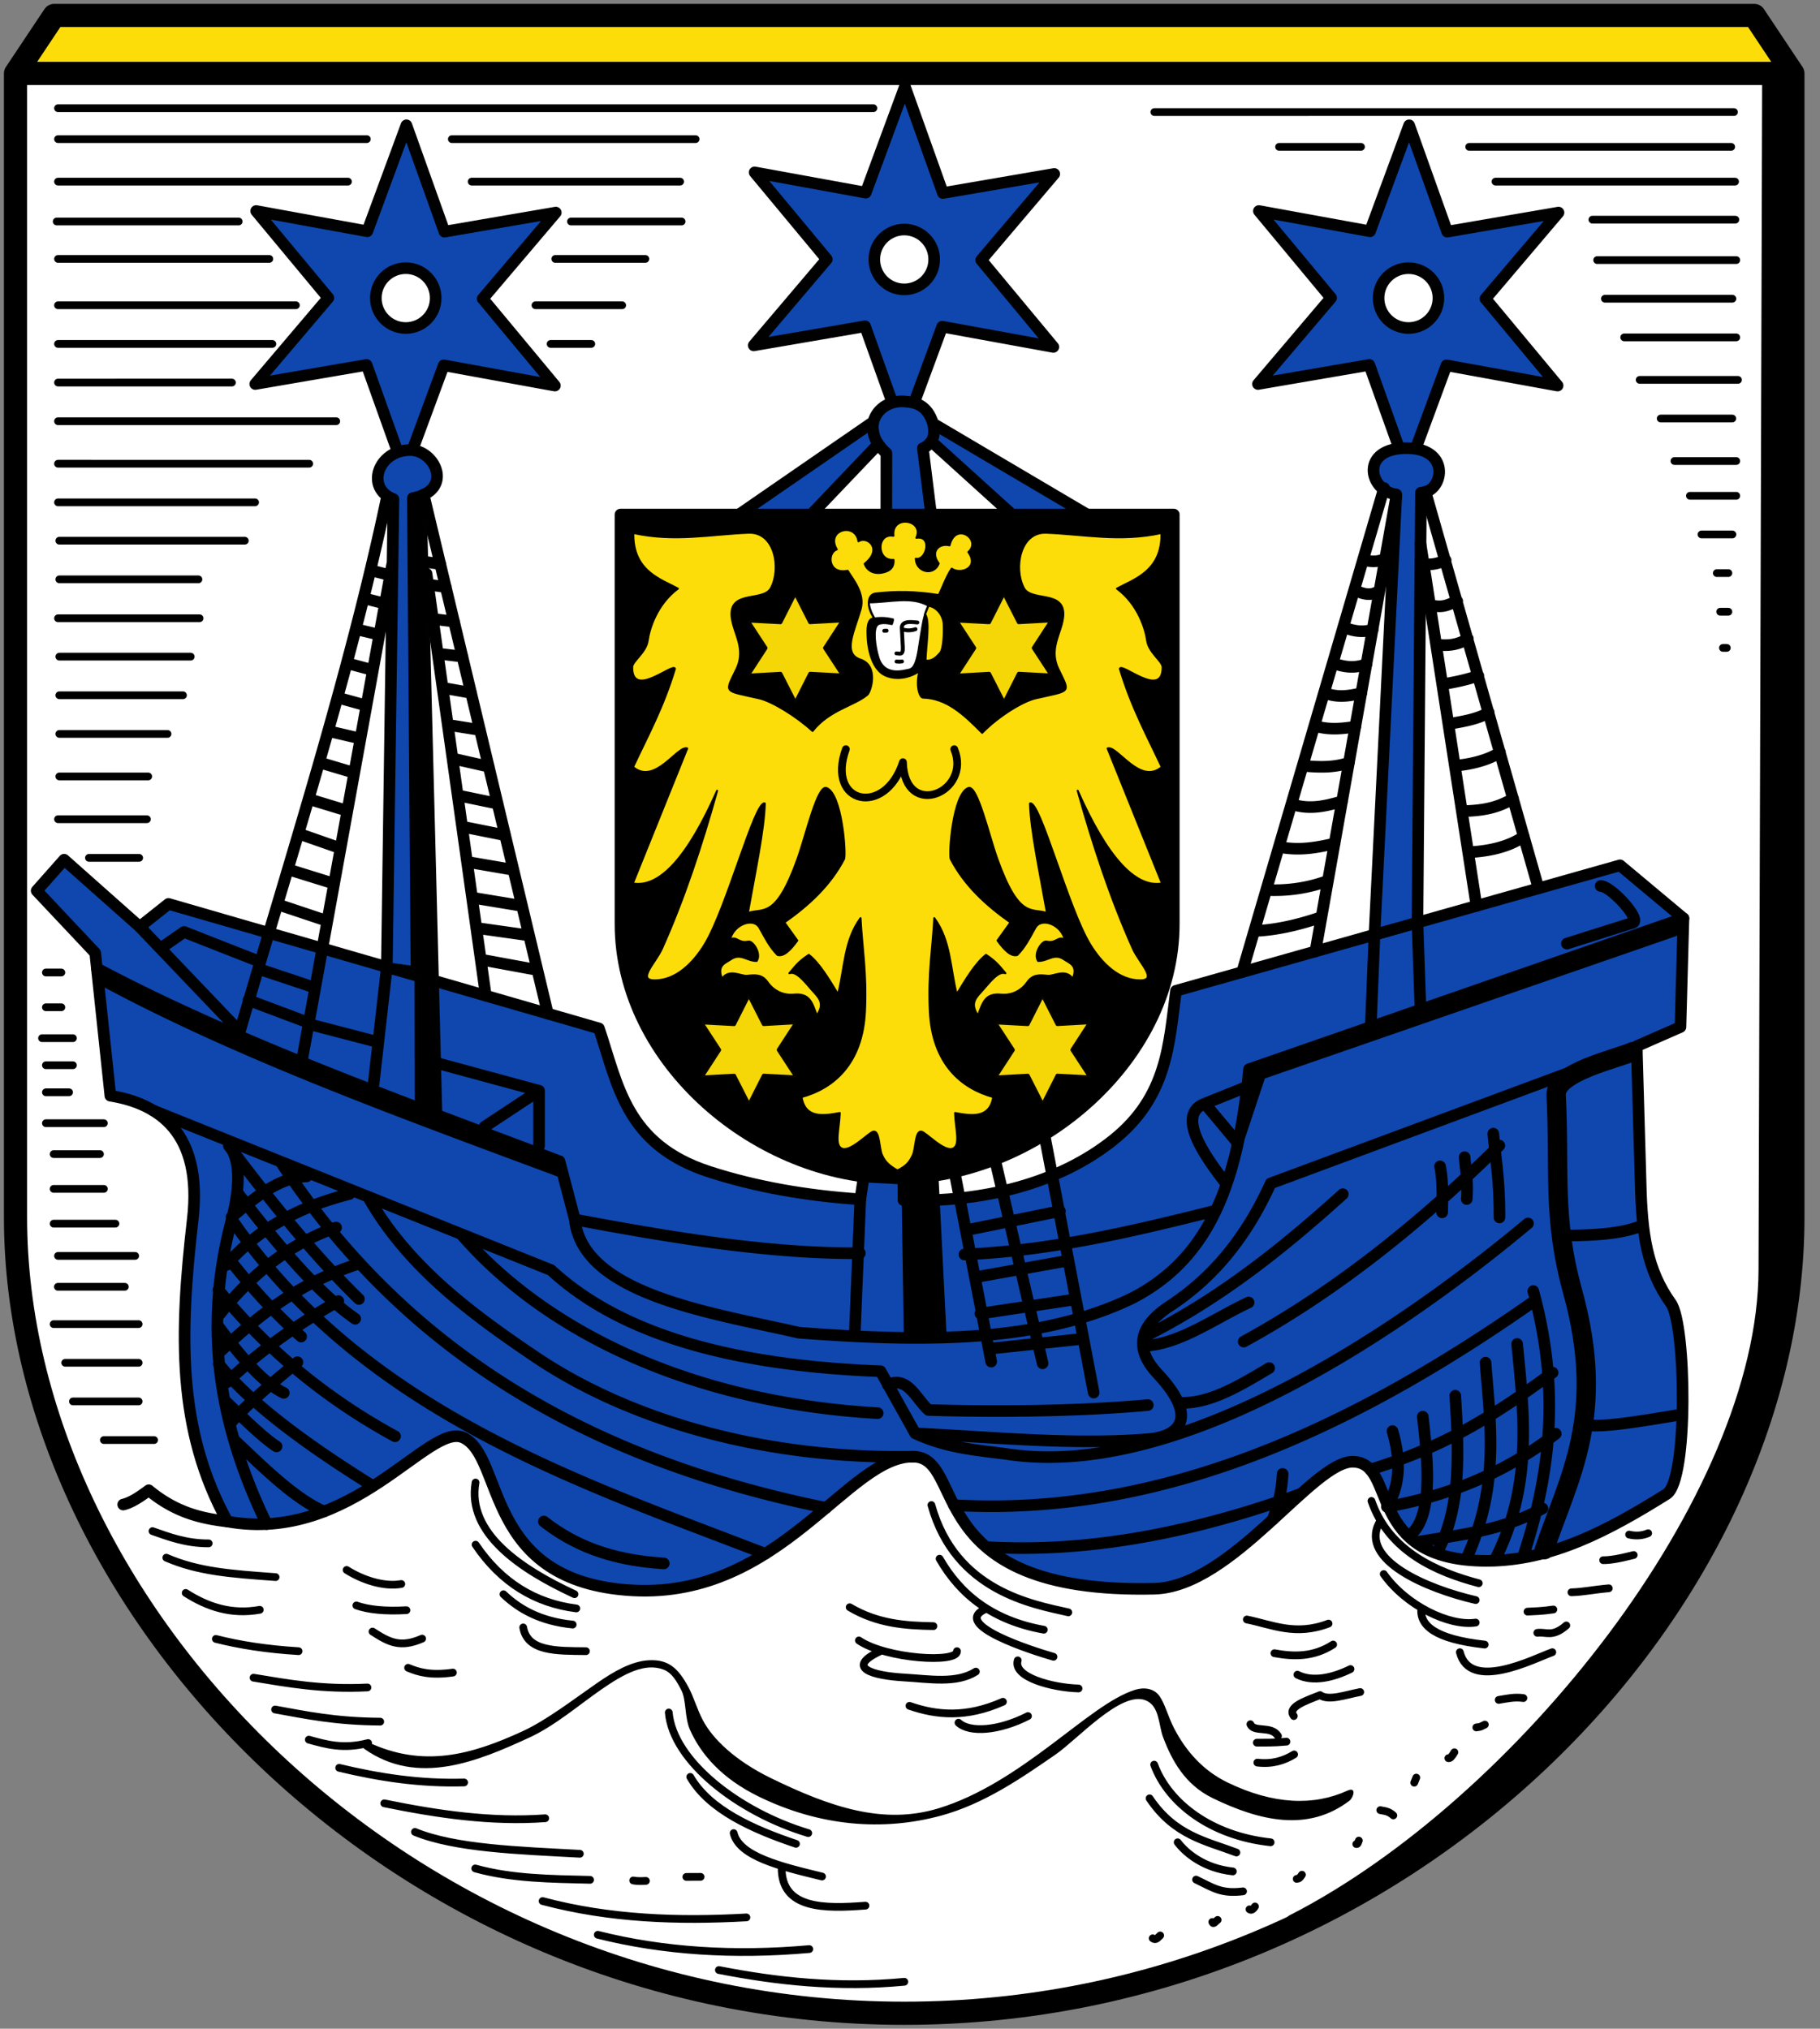 <svg xmlns="http://www.w3.org/2000/svg" width="471" height="525" viewBox="0 0 441.562 492.187"><rect x="0" y="0" width="441.562" height="492.187" fill="#808080" stroke="none"/><path d="m7.046 5.625-9.375 4.688v273.75c0 94.687 93.75 193.124 215.61 193.124 121.86 0 215.61-98.437 215.61-193.125V17.812L419.518 3.75z" style="fill:#fff;stroke:none;stroke-width:5.625;stroke-linecap:round;stroke-linejoin:round;stroke-miterlimit:4;stroke-dasharray:none;stroke-opacity:1" transform="translate(6.094 11.25)"/><g style="stroke-width:.861" transform="matrix(.44 0 0 .44 40.146 5.44)"><path d="m191.272 221.348-52.32-33.803-42.324 45.704 3.113-62.213-60.742-13.801 55.434-28.41L76.014 69.32l52.321 33.802 42.324-45.704-3.114 62.213 60.743 13.801-55.435 28.41z" style="opacity:1;fill:#0f47af;fill-opacity:1;stroke:#000100;stroke-width:6.394;stroke-linecap:round;stroke-linejoin:round;stroke-miterlimit:4;stroke-dasharray:none;stroke-dashoffset:0;stroke-opacity:1" transform="rotate(-22.533 150.013 151.947)"/><circle cx="132.5" cy="152" r="16.5" style="opacity:1;fill:#fff;fill-opacity:1;stroke:#000100;stroke-width:6.394;stroke-linecap:round;stroke-linejoin:round;stroke-miterlimit:4;stroke-dasharray:none;stroke-dashoffset:0;stroke-opacity:1"/></g><path d="M3.297 284.062V17.812L12.672 3.75H425.14l9.375 14.063v266.25c0 94.687-93.75 193.124-215.61 193.124-121.86 0-215.61-98.437-215.61-193.125z" style="fill:none;stroke:none;stroke-width:5.625;stroke-linecap:butt;stroke-linejoin:miter;stroke-miterlimit:4;stroke-dasharray:none;stroke-opacity:1" transform="translate(6.094 11.25)"/><path d="M3.297 284.062V17.812L12.672 3.75H425.14l9.375 14.063v266.25c0 94.687-93.75 193.124-215.61 193.124-121.86 0-215.61-98.437-215.61-193.125z" style="fill:none;stroke:none;stroke-width:5.625;stroke-linecap:butt;stroke-linejoin:miter;stroke-miterlimit:4;stroke-dasharray:none;stroke-opacity:1" transform="translate(6.094 11.25)"/><path d="M7.047-7.5-1.86 6.563H428.61L419.516-7.5" style="fill:#fcdd09;stroke:none;stroke-width:.938px;stroke-linecap:butt;stroke-linejoin:miter;stroke-opacity:1" transform="translate(6.094 11.25)"/><path d="M-1.86 6.563h430.47M424.245 8.438l-.878 288.355c-.104 56.222-60.014 130.855-115.183 159.065" style="fill:none;stroke:#000;stroke-width:5.625;stroke-linecap:round;stroke-linejoin:round;stroke-miterlimit:4;stroke-dasharray:none;stroke-opacity:1" transform="translate(6.094 11.25)"/><path d="M7.046-7.5-2.33 6.563v277.5c0 94.687 93.75 193.124 215.61 193.124 121.86 0 215.61-98.437 215.61-193.125V6.562L419.518-7.5z" style="fill:none;stroke:#000;stroke-width:5.625;stroke-linecap:round;stroke-linejoin:round;stroke-miterlimit:4;stroke-dasharray:none;stroke-opacity:1" transform="translate(6.094 11.25)"/><path d="M7.984 15h197.813m-150 95.625H7.984m60.938-9.375H7.984m67.5-10.313h-67.5m42.188-9.375H7.984m129.375-9.375h-9.869m-67.5 0H7.984m136.875-9.375h-21.042m-58.125 0H7.984m142.5-11.25h-21.862m-69.375 0H7.984m406.875-18.75h-58.125m57.188-8.437h-63.566m-26.25 0h-19.872m-145.312 8.437h-50.587m-30 0H7.985m406.609-16.875H273.969M11.603 247.185H5.041m6.562-6.563h-7.5m4.688-7.5H5.04m3.75-8.437H5.04M415.155 70.6h-27.188m26.25-9.375H383.28m31.875-9.375h-33.75m33.75 48.75h-15m15 8.437h-11.25m2.812 9.375h7.5m-22.5-37.5h23.853m-18.75 9.375h17.363m-3.75 37.5h2.805m0 9.375h-1.99m1.605 8.772h-.937M11.603 328.747h15.938m-17.813-9.375h17.813m-20.625-9.375H27.54m-8.438 28.125h12.188m3.259-171.317H8.3m21.562 10.313H8.3M414.933 42.043h-34.688M38.3 157.43h-30m31.875-9.375H8.3m33.75-18.75H8.3m45-9.375h-45m19.372 76.945H15.484m-8.568 88.747h15m-2.813-24.375H5.041M29.547 187.5H7.984M159.272 42.488h-26.837m-80.625 0H7.66m16.525 258.45H7.953m18.75-7.5H7.984m11.12-16.253H6.915m11.25-8.438H6.916m3.75-15H5.04M42.329 138.75H7.984M162.672 22.5H103.53m-20.625 0H7.985" style="fill:none;stroke:#000;stroke-width:1.875;stroke-linecap:round;stroke-linejoin:round;stroke-miterlimit:4;stroke-dasharray:none;stroke-opacity:1" transform="translate(6.094 11.25)"/><path d="M144.443 113.583v99.33c0 33.57 33.27 61.789 66.888 61.789 33.572 0 67.356-28.171 67.356-61.79v-99.33z" style="fill:#000;fill-opacity:1;stroke:#000;stroke-width:2.812;stroke-linecap:round;stroke-linejoin:round;stroke-miterlimit:4;stroke-dasharray:none;stroke-opacity:1" transform="translate(6.094 11.25)"/><path d="m203.456 274.194-.823 5.513c-13.044-.863-25.427-3.035-36.673-6.686-20.252-6.574-22.131-21.111-26.739-34.767l-104.436-30.21-6.987 5.55-18.332-16.272-6.666 7.525 14.208 15.092 3.676 34.647c11.764 1.886 22.419 8.94 19.983 30.03-3.21 27.789-3.825 51.012 8.414 73.27 30.395 5.427 48.87-24.178 57.2-20.36 10.14 4.65 4.731 35.13 41.197 37.073 35.894 1.913 52.245-32.936 68.128-32.447 12.898.397 1.603 33.36 58.326 32.038 18.877-.44 38.524-31.044 48.265-30.81 10.962.265 2.61 24.03 32.314 24.048 15.627.01 29.284-7.153 43.743-16.203 5.288-3.31 4.746-41.115 1.052-46.276-5.803-8.107-7.077-16.733-7.362-29.449l-.95-32.936 10.62-4.66.726-26.354-15.39-12.868-107.729 30.44c-1.716 12.91-2.047 25.652-15.238 36.211-13.147 10.525-31.595 15.234-50.876 14.58l-.04-5.211z" style="fill:#0f47af;stroke:#000;stroke-width:2.812;stroke-linecap:round;stroke-linejoin:round;stroke-miterlimit:4;stroke-dasharray:none;stroke-opacity:1" transform="translate(6.094 11.25)"/><path d="M124.69 266.757V253.37l-26.524-7.188" style="fill:none;stroke:#000;stroke-width:.938px;stroke-linecap:butt;stroke-linejoin:miter;stroke-opacity:1" transform="translate(6.094 11.25)"/><path d="m100.723 258.39-3.796-148.798-2.231-.992.31 147.402z" style="fill:#000;stroke:#000100;stroke-width:.938px;stroke-linecap:round;stroke-linejoin:round;stroke-opacity:1" transform="translate(6.094 11.25)"/><path d="M93.456 97.94c-7.867 0-11.005 9.255-4.09 11.9l-1.611 113.783 7.189.992-.868-115.023c10.057-1.925 5.396-11.65-.62-11.651z" style="fill:#0f47af;stroke:#000;stroke-width:2.812;stroke-linecap:round;stroke-linejoin:round;stroke-miterlimit:4;stroke-dasharray:none;stroke-opacity:1" transform="translate(6.094 11.25)"/><g style="stroke-width:.861" transform="matrix(.44 0 0 .44 161.084 -3.935)"><path d="m191.272 221.348-52.32-33.803-42.324 45.704 3.113-62.213-60.742-13.801 55.434-28.41L76.014 69.32l52.321 33.802 42.324-45.704-3.114 62.213 60.743 13.801-55.435 28.41z" style="opacity:1;fill:#0f47af;fill-opacity:1;stroke:#000100;stroke-width:6.394;stroke-linecap:round;stroke-linejoin:round;stroke-miterlimit:4;stroke-dasharray:none;stroke-dashoffset:0;stroke-opacity:1" transform="rotate(-22.533 150.013 151.947)"/><circle cx="132.5" cy="152" r="16.5" style="opacity:1;fill:#fff;fill-opacity:1;stroke:#000100;stroke-width:6.394;stroke-linecap:round;stroke-linejoin:round;stroke-miterlimit:4;stroke-dasharray:none;stroke-dashoffset:0;stroke-opacity:1"/></g><g style="stroke-width:.861" transform="matrix(.44 0 0 .44 283.427 5.44)"><path d="m191.272 221.348-52.32-33.803-42.324 45.704 3.113-62.213-60.742-13.801 55.434-28.41L76.014 69.32l52.321 33.802 42.324-45.704-3.114 62.213 60.743 13.801-55.435 28.41z" style="opacity:1;fill:#0f47af;fill-opacity:1;stroke:#000100;stroke-width:6.394;stroke-linecap:round;stroke-linejoin:round;stroke-miterlimit:4;stroke-dasharray:none;stroke-dashoffset:0;stroke-opacity:1" transform="rotate(-22.533 150.013 151.947)"/><circle cx="132.5" cy="152" r="16.5" style="opacity:1;fill:#fff;fill-opacity:1;stroke:#000100;stroke-width:6.394;stroke-linecap:round;stroke-linejoin:round;stroke-miterlimit:4;stroke-dasharray:none;stroke-dashoffset:0;stroke-opacity:1"/></g><path d="M390.057 243.877c-3.709 1.713-18.888 4.933-18.603 10.549.94 18.473-.996 29.556 4.012 47.718 8.314 30.142-1.033 45.105-6.88 62.58" style="fill:none;stroke:#000;stroke-width:4.688;stroke-linecap:round;stroke-linejoin:round;stroke-miterlimit:4;stroke-dasharray:none;stroke-opacity:1" transform="translate(6.094 11.25)"/><path d="M173.184 113.583h17.53L207.001 96.5c.762 1.024 1.342 1.701 1.959 2.168l-.018 14.914h10.868l-2-16.094c1.098-.42 1.276-.893 2.081-1.607l19.551 17.7h18.23l-37.391-22.074c-1.432-4.689-4.499-5.196-7.127-5.363-2.915-.185-6.35 1.334-7.367 4.952zM327.374 215.515l5.301-106.807c-6.75-.85-8.96-11.478 2.851-11.225 10.649.228 8.439 10.83 3.13 10.793l-.85 104.292z" style="fill:#0f47af;stroke:#000;stroke-width:2.812;stroke-linecap:round;stroke-linejoin:round;stroke-miterlimit:4;stroke-dasharray:none;stroke-opacity:1" transform="translate(6.094 11.25)"/><path d="M151.354 391.54c-4.235.227-8.456 2.663-12.657 5.577-5.6 3.886-12.19 8.963-17.966 11.627-12.445 5.737-24.147 9.011-37.596 2.633-1.169-.554-1.858.952-.8 1.695 12.94 9.082 27.422 3.032 40.058-2.8 6.136-2.833 11.892-7.812 17.373-11.614 5.44-3.775 10.58-6.609 15.152-4.834 2.05.796 3.188 2.846 4.332 5.072 1.164 2.264.75 6.585 2.045 9.492 2.59 5.815 7.55 11.768 16.737 16.248 14.795 7.213 30.103 8.43 44.155 4.612 10.405-2.827 19.37-8.99 27.857-14.865 5.35-3.704 15.78-15.425 21.74-13.145 3.491 1.336 3.162 5.926 4.303 8.96 2.147 5.706 5.328 11.534 12.028 14.79 11.49 5.585 23.135 8.277 33.164.649 1.018-.774 1.832-3.517-.48-2.459-8.103 3.71-17.9 3.43-29.06-1.98-5.92-2.87-10.116-7.588-13.024-13.244-1.386-2.696-2.163-5.798-3.452-7.665-1.366-1.979-3.83-2.241-5.952-1.58-5.828 1.816-12.59 7.512-20.565 13.47-7.975 5.96-17.078 12.212-27.105 15.276-13.353 4.08-26.173-.235-40.683-7.31-8.743-4.262-14.194-9.579-16.548-14.098-1.43-2.746-2.192-5.612-3.492-8.008-2.365-4.359-4.69-6.762-9.564-6.5z" style="color:#000;font-style:normal;font-variant:normal;font-weight:400;font-stretch:normal;font-size:medium;line-height:normal;font-family:sans-serif;font-variant-ligatures:normal;font-variant-position:normal;font-variant-caps:normal;font-variant-numeric:normal;font-variant-alternates:normal;font-feature-settings:normal;text-indent:0;text-align:start;text-decoration:none;text-decoration-line:none;text-decoration-style:solid;text-decoration-color:#000;letter-spacing:normal;word-spacing:normal;text-transform:none;writing-mode:lr-tb;direction:ltr;text-orientation:mixed;dominant-baseline:auto;baseline-shift:baseline;text-anchor:start;white-space:normal;shape-padding:0;clip-rule:nonzero;display:inline;overflow:visible;visibility:visible;opacity:1;isolation:auto;mix-blend-mode:normal;color-interpolation:sRGB;color-interpolation-filters:linearRGB;solid-color:#000;solid-opacity:1;vector-effect:none;fill:#000;fill-opacity:1;fill-rule:nonzero;stroke:none;stroke-width:1.875;stroke-linecap:round;stroke-linejoin:round;stroke-miterlimit:4;stroke-dasharray:none;stroke-dashoffset:0;stroke-opacity:1;color-rendering:auto;image-rendering:auto;shape-rendering:auto;text-rendering:auto;enable-background:accumulate" transform="translate(6.094 11.25)"/><path d="m221.118 273.92 1.995 39.32-9.45.087-.597-38.625z" style="fill:#000;stroke:#000;stroke-width:.938px;stroke-linecap:butt;stroke-linejoin:miter;stroke-opacity:1" transform="translate(6.094 11.25)"/><path d="m198.426 152.623-7.957-.422-3.596 7.111-3.613-7.102-7.956.441 4.344-6.68-4.36-6.67 7.957.423 3.596-7.111 3.613 7.102 7.956-.441-4.344 6.68zM249.05 152.623l-7.956-.422-3.596 7.111-3.613-7.102-7.956.441 4.344-6.68-4.36-6.67 7.957.423 3.596-7.111 3.613 7.102 7.956-.441-4.344 6.68zM187.176 250.123l-7.957-.422-3.596 7.111-3.613-7.102-7.956.441 4.344-6.68-4.36-6.67 7.957.423 3.596-7.111 3.613 7.102 7.956-.441-4.344 6.68zM258.426 250.123l-7.957-.422-3.596 7.111-3.613-7.102-7.956.441 4.344-6.68-4.36-6.67 7.957.423 3.596-7.111 3.613 7.102 7.956-.441-4.344 6.68z" style="opacity:.97;fill:#fcdd09;fill-opacity:1;stroke:#000100;stroke-width:.938;stroke-linecap:round;stroke-linejoin:round;stroke-miterlimit:4;stroke-dasharray:none;stroke-dashoffset:0;stroke-opacity:1" transform="translate(6.094 11.25)"/><path d="M207.88 268.955c-.72-1.598-.555-5.885-2.043-5.669-1.138.166-5.562 5.11-7.727 4.097-1.84-.861-.583-4.782-.466-8.619-3.751.69-8.429 1.51-9.26-3.866 7.627-2.08 14.79-7.928 15.385-20.863.434-9.432-.705-15.175-1.079-22.544-4.008 5.435-3.83 12.145-5.451 18.475-2.293-3.787-4.583-7.601-7.104-9.565-2.781 1.833-3.449 3.062-4.71 4.462 1.688-.652 3.818 2.185 5.53 4.124 1.432 1.624 3.272 3.062 1.12 6.145-1.177-3.236-1.761-5.45-5.61-5.079-2.541.245-4.887-.916-6.346-3.002-1.368-1.957-2.973-1.749-5.014-1.565-1.447.13-4.286-1.79-6.029.704-1.34-3.259.805-3.793 2.104-4.683 2.44-1.672 3.908.437 6.312.38 1.194-1.813-.972-4.97-2.047-4.712-2.451.59-3.03-1.677-4.458-.285.773-3.887 5.717-5.686 7.187-3.064 1.5 2.674 2.458 4.661 4.376 6.614 1.466.428 3.1-1.146 4.798-3.51l-3.15-4.39c5.894-4.148 11.098-8.907 14.48-15.357.548-1.044-.51-15.945-4.271-17.26-2.173-.759-4.917 11.355-6.999 17.175-5.29 14.792-8.342 11.884-12.062 13.154 1.66-9.434 3.966-20.159 4.114-26.57-2.36-.947-9.216 25.429-14.61 34.24-2.76 4.507-6.96 8.697-12.147 8.676-4.335-.018.267-4.253 1.812-7.716 5.442-12.191 9.64-24.961 13.382-38.305-7.05 15.916-13.877 23.658-20.46 22.513l13.199-32.764c-2.329-.815-7.816 9.062-13.141 4.52 3.522-7.551 7.295-14.35 10.166-23.856-.484-1.511-10.426 7.45-10.372-.386.01-1.452 3.356-3.536 3.756-6.43.4-2.881 2.221-8.822 7.33-12.622-4.1-2.236-11.01-4.229-10.805-13.49 10.06 2.2 18.74.297 27.96-.06 6.441-.249 7.92 8.711 5.433 13.404-1.997 3.767-11.697-.172-9.172 8.925.872 3.143 2.807 6.532.804 10.704-2.88 5.997-3.206 5.14 5.502 7.133 3.053.698 8.924 4.242 12.95 7.928 4.028-5.123 10.094-6.132 13.266-8.787.873-.73 2.831-7.07-1.68-8.542-4.442-1.449-1.394-7.008.087-12.27 1.058-3.759-1.884-7.19-3.165-9.277-4.787.966-5.058-4.328-2.628-5.167-2.83-4.737 4.558-6.764 5.257-1.965 1.999-1.438 6.112 1.74 1.5 5.453.589 1.6 2.106 2.504 4.15 2.149 1.515-.263 3.025-.958 2.862-3.113-4.21.376-4.207-6.604-.021-5.835-.567-5.23 7.568-3.96 5.558.485 3.966-.65 2.433 5.637-.148 5.07.119 3.325 4.424 4.249 5.566 1.157-2.155-2.881.046-5.021 2.634-4.391 1.414-5.934 7.927-1.408 4.558 1.627 2.718 3.808-1.818 5.56-4.04 4.02-1.304 1.874-2.329 4.862-3.14 6.407-5.668-.899-10.415-.937-15.277-.378-.782.09-1.636.57-1.697 2.155-.035.914.246 2.347 1.362 3.882-1.898-.162-1.705 3.161-1.661 4.258.176 4.371 1.569 8.357 4.298 9.579 2.917 1.306 6.317.385 8.299-1.09-.936 3.584.022 6.457.844 6.477 5.724.137 9.852 4 14.365 8.547 4.046-4.137 9.917-7.68 12.97-8.38 8.708-1.993 8.382-1.135 5.502-7.132-2.003-4.172-.068-7.561.804-10.704 2.525-9.097-7.175-5.158-9.172-8.925-2.488-4.693-1.008-13.653 5.433-13.404 9.22.357 17.9 2.26 27.96.06.206 9.261-6.705 11.254-10.805 13.49 5.109 3.8 6.93 9.74 7.33 12.623.4 2.893 3.746 4.977 3.756 6.43.053 7.834-9.888-1.126-10.372.385 2.87 9.506 6.644 16.305 10.166 23.855-5.326 4.543-10.812-5.334-13.14-4.52l13.198 32.765c-6.583 1.145-13.41-6.597-20.46-22.513 3.741 13.344 7.94 26.114 13.382 38.305 1.545 3.463 6.146 7.698 1.812 7.716-5.188.02-9.387-4.169-12.147-8.676-5.394-8.811-12.25-35.187-14.61-34.24.148 6.411 2.453 17.136 4.113 26.57-3.719-1.27-6.771 1.638-12.061-13.154-2.082-5.82-4.826-17.934-6.999-17.174-3.76 1.314-4.82 16.215-4.272 17.26 3.383 6.449 8.587 11.208 14.48 15.356l-3.15 4.39c1.7 2.364 3.332 3.938 4.798 3.51 1.919-1.953 2.877-3.94 4.377-6.614 1.47-2.622 6.414-.823 7.187 3.064-1.428-1.392-2.007.875-4.458.285-1.075-.259-3.24 2.899-2.048 4.713 2.405.056 3.872-2.053 6.313-.38 1.299.89 3.443 1.423 2.103 4.682-1.742-2.495-4.581-.574-6.028-.704-2.041-.184-3.646-.392-5.014 1.565-1.459 2.086-3.805 3.247-6.345 3.002-3.85-.371-4.434 1.843-5.612 5.079-2.152-3.083-.311-4.52 1.121-6.145 1.711-1.939 3.842-4.776 5.53-4.124-1.262-1.4-1.93-2.63-4.71-4.462-2.521 1.964-4.81 5.778-7.104 9.565-1.621-6.33-1.443-13.04-5.451-18.475-.374 7.369-1.514 13.112-1.08 22.544.596 12.935 7.759 18.783 15.385 20.863-.83 5.377-5.508 4.557-9.26 3.866.118 3.837 1.374 7.758-.465 8.619-2.165 1.013-6.589-3.931-7.728-4.097-1.487-.216-1.323 4.07-2.042 5.669-.746 1.658-1.572 2.708-3.752 3.751-2.117-1.229-3.006-2.093-3.752-3.751z" style="fill:#fcdd09;stroke:#000;stroke-width:.469;stroke-linecap:round;stroke-linejoin:round;stroke-miterlimit:4;stroke-dasharray:none;stroke-opacity:1" transform="translate(6.094 11.25)"/><path d="M204.69 134.894c.111 1.297.494 2.339 1.36 3.882 1.09-.119 2.432-.27 4.536.253-.05.472-.103.66-.31 1.144-1.437-.343-2.962-.382-3.55.223-1.077 1.107-.514 5.324.328 7.991.894 2.833 3.255 3.791 6.693 2.975 1.047-.249 2.22.128 3.037-5.02.079-.498.902-5.862 1.177-7.065.424-1.852.74-2.836 1.209-3.563-4.074-2.423-9.496-.826-14.48-.82z" style="fill:#fff;stroke:#000;stroke-width:.469;stroke-linecap:round;stroke-linejoin:round;stroke-miterlimit:4;stroke-dasharray:none;stroke-opacity:1" transform="translate(6.094 11.25)"/><path d="M216.474 139.773c-1.217-.09-3.618-.532-3.78 1.177l.25 4.786c.114 2.168-.859 1.507-1.552 1.536m4.63-5.885c-.876.336-2.236.434-3.108.037m-4.482.368.582-.036m2.408 7.491c.432-.003.58.09 1.326-.018" style="fill:none;stroke:#000;stroke-width:.938px;stroke-linecap:round;stroke-linejoin:round;stroke-opacity:1" transform="translate(6.094 11.25)"/><path d="m219.17 135.714-.825 2.027c1.237 1.768.219 7.408.112 11.266 1.326.105 2.187-.27 3.594-1.921.656-.77.94-4.204.806-6.941-.104-2.13-1.684-4.143-3.687-4.431z" style="fill:#fcdd09;stroke:#000;stroke-width:.469;stroke-linecap:round;stroke-linejoin:round;stroke-miterlimit:4;stroke-dasharray:none;stroke-opacity:1" transform="translate(6.094 11.25)"/><path d="M199.127 170.503c-4.803 13.373 9.565 16.5 13.848 3.155.42 14.087 16.754 7.348 12.445-3.155" style="fill:none;stroke:#000;stroke-width:1.875;stroke-linecap:round;stroke-linejoin:round;stroke-miterlimit:4;stroke-dasharray:none;stroke-opacity:1" transform="translate(6.094 11.25)"/><path d="M205.788 91.097c-.314 1.703.057 3.841 1.214 5.404M220.282 91.508c.47 2.257.122 3.424-.39 4.374" style="fill:none;stroke:#000;stroke-width:2.812;stroke-linecap:butt;stroke-linejoin:miter;stroke-miterlimit:4;stroke-dasharray:none;stroke-opacity:1" transform="translate(6.094 11.25)"/><path d="M92.917 393.37c2.573 1.088 5.53 1.92 10.872 1.162m-19.506-9.953c4.023 2.608 6.744 4.025 12.039 1.713m12.971-22.788c6.23 9.223 14.461 14.19 24.43 15.468m-17.667-3.445c3.768 3.575 8.865 6.557 16.791 7.36m-54.845-13.254c3.838 2.425 9.039 4.161 13.267 3.407m-10.908 5.206c2.92 1.03 6.921 1.444 12.156 1.152m-9.296 32.226c-6.04 1.576-10.199.336-14.395-.82m-8.18-7.314c7.506 1.345 14.511 2.872 25.51 2.947m-30.738-10.66c8.417 1.386 16.659 2.903 27.639 2.367m43.133 31.73c-13.017.945-26.035-.96-39.053-3.621m7.437 6.94c9.77 3.997 25.132 4.5 40.013 5.302m2.48 6.322c-9.487-.224-19.016-.296-27.86-2.763m-33.009-24.41c9.68 2.317 19.645 3.868 30.312 3.55m-72.261-54.536c7.81 3.387 15.74 3.926 26.524 4.71m-14.501 14.998c5.748 1.464 12.349 2.502 20.079 2.975m-35.449-29.128c3.74 1.3 8.072 3 13.634 2.975M38.96 375.21c5.275 3.366 11.05 5.334 17.972 4.09m52.354-30.882c-2.156 12.38 11.115 21.116 24.005 27.098m-12.445 8.063c1.006 5.879 8.126 5.69 15.217 5.762m2.87 68.801c15.934 4.003 33.068 5.087 51.315 3.47m-28.88-41.77c4.584 7.956 15.1 12.688 25.657 16.238m-30.863-31.855c1.01 11.713 16.76 24.106 33.838 29.252m83.57 25.52c.776.619 1.262-.213 1.82-.69m13.934-3.769c-.454.28-1.05 1.266-1.296.5m9.027-3.067c.352.226.747.234 1.33-.698m33.567-22.086c-1.228-1.112-2.16-1.04-3.171-1.28m8.238-6.66.5-1.235m-14.55 16.126c.391.097.426-.52.609-.84m-15.075 9.291c.358-.171.491.22 1.275-1.016m36.986-29.711c-.602 1.048-1.095 1.557-1.463 1.437m8.852-8.15c-1.417.775-1.498.547-2.07.689M147.528 444.97c.761.167 1.859.165 3.086.1m9.813-.965c1.07-.006 1.961-.01 3.464-.016m-38.344 5.874c16.296 4.336 32.829 4.895 49.454 3.966m-3.098-20.451c1.346 5.66 11.384 8.102 21.443 10.535m-9.792-2.355c-.235 10.43 10.686 10.14 20.327 9.42m80.206-6.321c4.156 1.983 6.059 3.522 11.403 2.85m-15.865-11.898c2.025 2.641 6.382 6.321 13.386 7.065m-20.203-17.725c6.087 9.06 13.728 10.353 21.07 13.139m5.083-21.815c3.517.423 6.397-.427 8.924-1.983m-9.048-2.851c2.135-.03 3.539.085 7.189-.248M168.32 466.696c14.011 2.737 29.006 4.396 44.993 2.85m125.435-90.729c-.512 4.31 3.348 7.583 15.37 8.924m12.766-2.85c2.205-.285 3.645 1.155 7.036-1.796m-9.42-3.346c1.862-.096 3.48-.111 6.28-.52m-13.262 21.938c1.921-.301 3.756-.774 5.99-.451m11.65-25.658c2.811-.071 5.168-.621 9.07-.972m-1.364-6.817c1.438.022 3.66-.293 7.407-1.26m-1.116-4.958c1.716.413 3.24.247 4.625-.33m-119.857 56.148c3.449 9.395 13.898 17.304 28.26 18.84m45.907-46.12c2.47 9.667 17.891 1.634 22.434 0m-40.903-18.964c5.401 7.66 15.954 12.739 22.311 11.774m-23.426-24.17c-4.71 9.045 11.547 15.97 23.426 18.717m-54.66 30.119c.896 2.102 5.019.228 6.692 2.85m3.843-4.833c-1.617-2.135 2.54-3.59 6.375-5.084 2.019 1.47 6.186-.066 9.738-.742m-15.246-4.214c3.779 1.925 8.783.661 12.89-1.363m-18.467-3.843c4.751.87 9.502.956 14.254-2.107m-20.947-6.073c6.213 1.257 11.767 4.054 19.831.991m10.412-29.747c4.261 12.311 15.936 17.295 26.029 19.956m-111.847 18.716c-1.24 4.074 8.357 6.635 14.75 6.817m-22.682-19.212c-8.236 3.744 11.313 10.006 16.609 11.527m-27.64-23.798c5.047 8.817 12.973 15.016 25.285 17.229m-20.7 22.558c2.75 2.524 9.798 1.99 16.857-1.611m-28.755-2.48c6.593 2.297 13.788 2.96 22.682-.99m-29.747-12.271c-8.67 4.034-1.828 5.943 5.76 6.384 6.164.358 12.728 1.553 17.418-1.427m-28.384-7.56c6.627 4.507 24.073 5.565 23.798 2.603m-26.03-10.66c6.777 4.017 13.552 4.47 20.328 4.586m-.496-29.375c5.791 20.907 24.706 24.097 33.218 26.029" style="fill:none;stroke:#000;stroke-width:1.875;stroke-linecap:round;stroke-linejoin:round;stroke-miterlimit:4;stroke-dasharray:none;stroke-opacity:1" transform="translate(6.094 11.25)"/><path d="M49.08 357.885c-6.333-.764-12.502-2.148-19.085-7.588-2.997 2.274-4.847 3.172-6.197 3.47m48.702 1.694c-7.283-3.28-14.567-10.563-21.85-17.45M61 339.655c-2.858-1.776-7.592-6.364-12.27-10.868m32.253-24.891c-10.516-10.232-21.032-23.216-31.548-37.167m30.641 41.958c-9.42-6.563-18.84-18.106-28.26-30.191m-4.908 38.563c11.028-10.489 20.366-17.196 33.339-21.48m-30.15-11.57c5.76-4.785 11.51-9.616 18.181-9.844m-18.23 59.598c3.005-3.441 8.342-8.281 16.021-14.527m-17.178 4.909c6.875-6.58 15.557-13.161 27.1-19.742m-28.746 3.156c7.671-9.595 16.795-17.011 28.202-21.003m-26.644 9.115c7.505-8.692 17.701-14.154 29.878-17.24m5.457 70.69c-12.09-7.554-28.517-18.58-37.16-29.45m42.77 17.53c-15.797-8.605-30.763-20.416-42.847-35.518m-.26 8.526c5.371 7.27 10.742 13.825 16.112 16.474m-14.45-34.02c7.325 9.547 13.188 15.439 18.657 20.348m87.994 55.04c-10.09-.655-19.937-3.003-29.097-10.167m-75.725-73.27c32.21 46.784 84.69 63.807 129.436 81.1m29.715-40.98c4.739-2.305 6.838 3.313 9.881 6.095 12.88.4 33.957.539 53.216-1.196M194.32 354.57c-66.302-13.44-106.24-44.32-132.388-84.022m153.673 71.605c-36.948.684-69.449-9.106-91.853-24.232-15.596-10.53-30.903-21.865-40.48-38.671m22.465 8.865c19.99 23.182 54.99 40.82 101.102 43.478m-82.15-78.222v13.387m-24.263-19.963 24.264 6.576-13.218 8.736m290.452-48.204-102.263 35.393-5.636 16.987m-275.202-39.79c33.35 17.934 71.686 31.79 111.514 46.63m-61.091-35.824 16.448 4.293m-52.723-22.86 5.591-3.88 18.167 7.13m76.637 62.624c1.906 18.248 33.526 22.69 54.32 27.463 30.224 2.304 58.102 2.481 80.503-8.171 19.823-9.912 26.133-29.35 28.748-55.742L402.34 211.55M49.435 266.73c3.213 3.508 2.404 11.519.697 17.885-7.639 28.493-1.805 52.57 8.477 73.885M31.08 258.173l96.53 38.712c17.565 16.25 45.562 23.228 79.932 24.54l8.414 15.075c19.272.926 38.163 2.866 56.442 1.403 7.814-.626 12.291-5.245 2.454-15.776-4.315-4.62-6.404-10.434 2.805-16.477 9.429-6.188 17.91-15.219 24.54-29.8l73.968-27.449m-4.1 40.088c11.314.094 16.06-.907 19.529-2.12m-330.347-78.21 12.075 4.035m14.434-102.726c-9.132 43.277-23.468 87.422-36.004 130.7m2.432-8.771 14.192 5.324M56.567 223.79l13.81 4.604m-6.255-28.625 10.528 3.267m-8.264-12.031 10.141 3.544m-7.656-11.927 9.31 2.83m3.185-17.524-7.713-1.791m-2.187 7.612 8.388 2.495m4.11-49.107 4.601 1.176m-6.263 5.619 5.013 1.262m-6.82 6.25 5.447 1.3m-7.726 6.929 6.166 1.655m-8.45 6.698 6.887 1.903m27.554 5.929-7.834-1.26m8.713 57.078 13.035 2.401m-23.01-68.458 6.943 1.23m-8.108-9.528 6.005.728m-7.186-9.133 5.153.627m-6.326-8.981 4.332.636m1.595 41.564 8.814 1.991m-15.177-49.655 3.429.494m4.191 56.119 9.7 2.009m-8.635 5.571 10.466 2.093m-9.265 6.46 11.273 1.941m-10.018 6.744 12.108 2m-11.11 5.35 12.82 1.809m108.93 82.809 21.086-3.779m-1.24-12.146-22.42 4.577m-.743 5.95c21.314-.95 40.773-5.608 60.143-10.445m-56.272 24.79 22.81-3.42m-53.309 8.915 1.367-33.232m54.122 33.836-22.974 2.437m-17.826 20.52c8.274 3.737 14.88 3.991 23.089 5.133 43.022 5.983 97.443-32.56 125.583-56.068m-68.972 28.662c23.226-12.658 44.074-29.882 62.013-47.558m-86.32 46.45c18.473-9.193 33.808-21.524 48.348-34.65m-94.36 75.443c49.966 2.869 96.245-18.232 140.942-49.608m-64.452 16.36c-7 4.145-14.71 8.926-22.066 8.384m-8.127-13.8c8.404-.38 16.808-6.559 25.212-10.505m-62.892 59.375c24.985 1.367 50.374-3.878 75.109-12.8m17.297-6.038c15.713-4.883 27.02-10.76 44.238-23.512m-27.764 43.134c5.653-10.803 4.96-24.145 4.15-37.534m2.974 38.92c7.756-17.447 5.526-32.04 4.365-46.94m-18.344 41.895c5.899-4.737 4.195-19.045 3.125-28.796m24.293 34.082c6.41-19.413 9.26-39.876 2.515-64.551m-69.432-49.599-10.43 4.193c-7.774 3.127 2.654 15.72 5.437 19.497m21.56-56.505 19.629-110.5m34.507 95.203-27.431-96.212m23.868 83.628c-3.758 2.627-8.757 3.605-13.507 3.836m-25.51-70.963c1.948.506 3.4.543 5.101-.14m-7.264 7.517c1.827.68 3.616 1.581 5.762.35m-8.39 8.615c2.134.835 4.372 1.412 7.16.613m-28.772 73.108c5.445-.223 10.89-1.515 16.334-3.386m1.572-8.812c-4.67 1.735-9.66 2.501-14.99 2.253m16.599-11.274c-4.183.927-8.38 1.825-13.533.814m21.301-44.358c-3.35 1.244-5.728.543-8.111-.147m6.851 7.21c-2.81.617-5.624 1.22-9.079-.099m4.4 26.332c-3.886 1.104-7.785 2.154-12.316.672m13.986-10.04c-3.968 1.32-7.62 1.056-11.266.76m12.83-9.521c-3.326.56-6.65.86-9.976-.215m-7.708 181.524a33.928 33.928 0 0 1-2.464 11.154m40.655-85.771c.475 2.192.694 5.662.509 11.156m5.453-13.387c.248 3.234.86 5.738.512 10.162m6.445-15.865c.575 6.402 1.519 10.956 1.499 20.33m16.36-66.435 15.974-5.05c2.227-.705-5.267-8.93-7.788-8.927m-21.229-21.2c-4.167 2.469-7.853 2.924-12.447 3.052m9.253-14.335c-2.34 1.803-7.423 3.096-10.961 3.273m-1.562-10.114c4.413-.656 8.007-1.517 9.785-2.833m-2.505-8.847c-3.351 1.126-6.056 1.605-8.762 2.086m.83-30.103c-2.607 1.121-4.037 1.063-5.343.883m8.153 9.04c-1.92.591-3.172 1.849-6.616.916m9.187 8.166c-2.387 1.564-4.99 1.83-7.707 1.416m-47.047 79.486 34.429-117.44m22.415 101.378-13.566-87.83M294.248 266.07l-7.95-9.498m51.507-44.004.738 21.138m-12.068 4.191.899-22.381m40.766 139.216c-10.165 5.517-20.33 6.381-30.495 8.133m33.714-26.277c-11.958 9.298-25.7 15.029-40.962 17.717 3.203-5.086 3.428-11.29 1.344-18.358m24.79 31.356c9.209-18.057 7.178-35.077 5.449-52.49m39.777 17.105c-10.532 1.78-17.636 2.87-21.572 2.67m-133.33-15.086-11.412-48.84m-9.879 2.763 8.817 45.661m12.928-54.997 11.94 62.51m-147.48-96.286-14.38-102.376m29.428 106.73L96.68 108.723m-7.685 17.229L67.08 246.536M17.416 223.7c33.004 17.548 72.977 31.908 112.233 46.776l3.718 14.13c23.749 4.463 47.26 8.33 69.163 8.18M27.798 213.595l22.88 23.96m37.081-14.186-3.202 28.269" style="fill:none;stroke:#000;stroke-width:2.812;stroke-linecap:round;stroke-linejoin:round;stroke-miterlimit:4;stroke-dasharray:none;stroke-opacity:1" transform="translate(6.094 11.25)"/></svg>